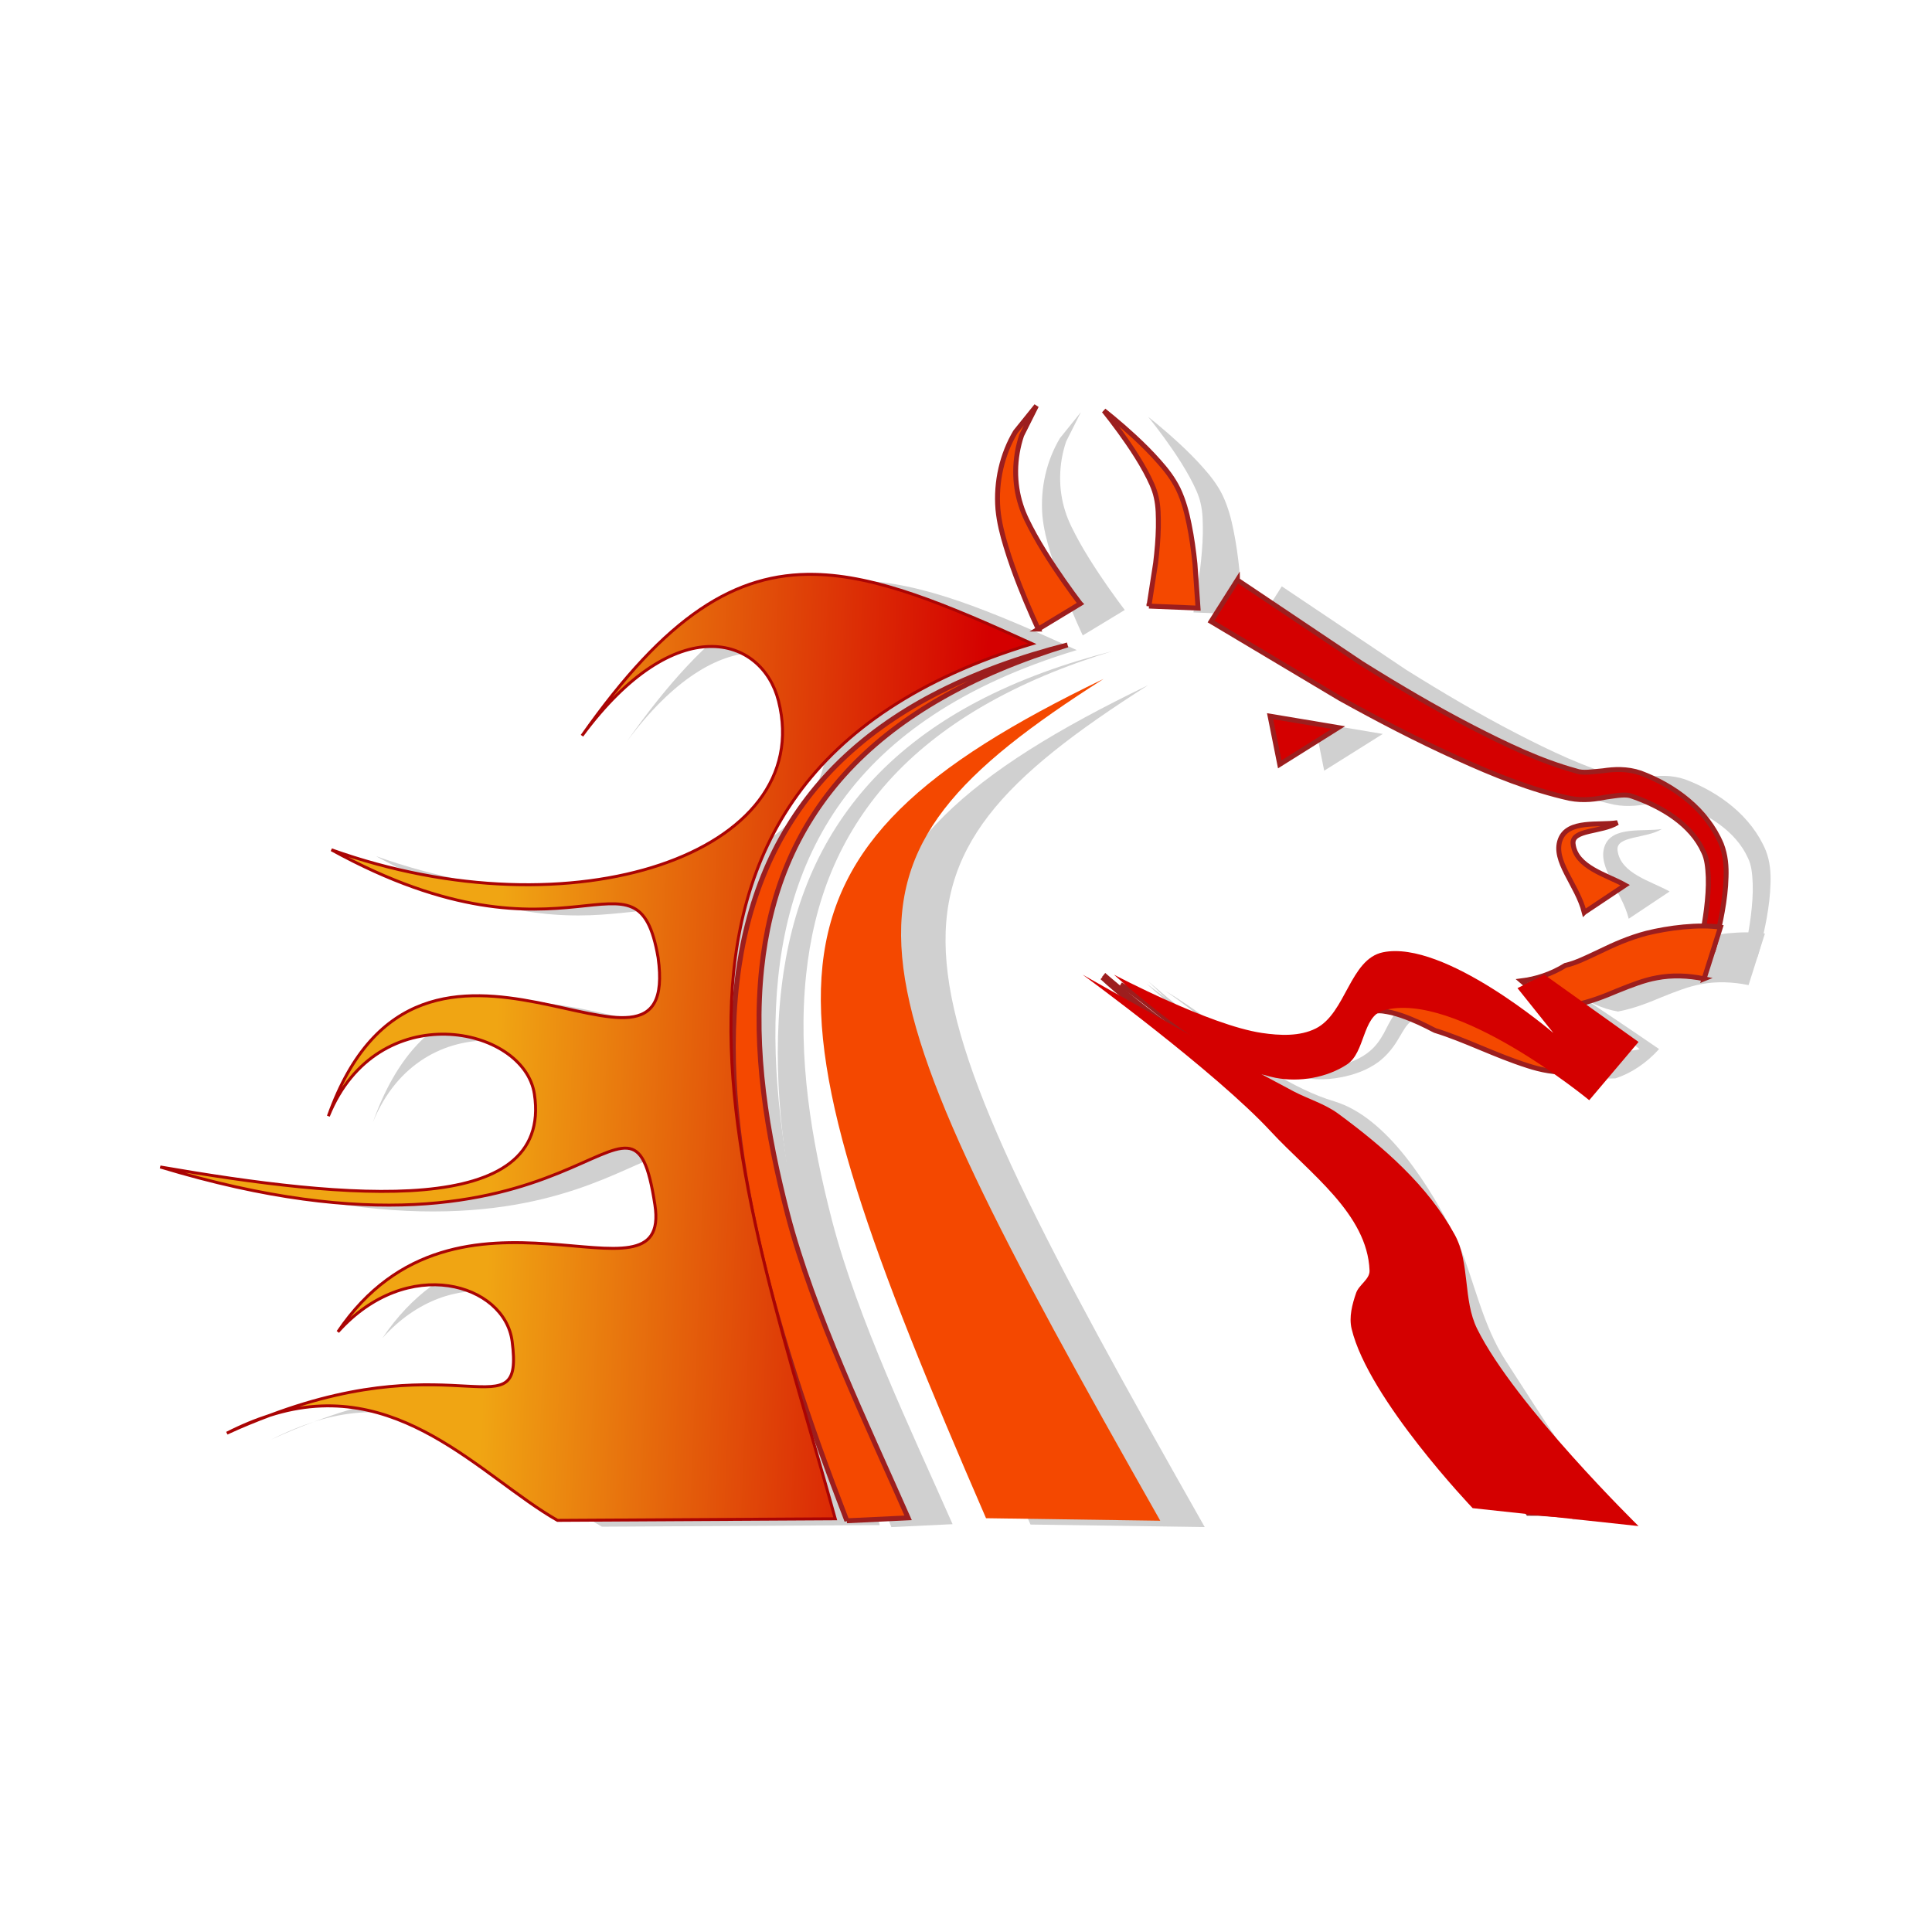 <svg:svg xmlns:dc="http://purl.org/dc/elements/1.1/" xmlns:ns1="http://sodipodi.sourceforge.net/DTD/sodipodi-0.dtd" xmlns:ns2="http://www.inkscape.org/namespaces/inkscape" xmlns:ns4="http://creativecommons.org/ns#" xmlns:rdf="http://www.w3.org/1999/02/22-rdf-syntax-ns#" xmlns:svg="http://www.w3.org/2000/svg" height="686.621" id="svg3925" version="1.1" viewBox="-37.746 -104.688 686.621 686.621" width="686.621" ns1:docname="firehorse.svg" ns2:version="0.48.3.1 r9886">
  <svg:title id="title3157">fire horse</svg:title>
  <svg:defs id="defs3927">
    <svg:filter id="filter4208" ns2:collect="always">
      <svg:feGaussianBlur id="feGaussianBlur4210" stdDeviation="4.745" ns2:collect="always" />
    </svg:filter>
    <svg:linearGradient gradientTransform="translate(9.036 1.291)" gradientUnits="userSpaceOnUse" id="linearGradient4212" x1="-515.02" x2="-611.83" y1="443.86" y2="439.99" ns2:collect="always">
      <svg:stop id="stop4280" offset="0" style="stop-color:#d40000" />
      <svg:stop id="stop4282" offset="1" style="stop-color:#f0a513" />
    </svg:linearGradient>
  </svg:defs>
  <ns1:namedview bordercolor="#666666" borderopacity="1.0" id="base" pagecolor="#ffffff" showgrid="false" showguides="true" ns2:current-layer="layer1" ns2:cx="-1006.5124" ns2:cy="6.4233222" ns2:document-units="px" ns2:guide-bbox="true" ns2:pageopacity="0.0" ns2:pageshadow="2" ns2:window-height="706" ns2:window-maximized="1" ns2:window-width="1366" ns2:window-x="-8" ns2:window-y="-8" ns2:zoom="0.27390675" />
  <svg:g id="layer1" ns2:groupmode="layer" ns2:label="Layer 1">
    <svg:g id="g4186" style="opacity:.186;filter:url(#filter4208);fill:#000000" transform="matrix(1.746 0 0 1.746 1205.8 -475.09)" ns2:export-filename="F:\FASTALLOY\TTD\2009 TTD\TTD DEC 2009\today\logo_projects\Team wheels\Team Wheels final.png" ns2:export-xdpi="37.822983" ns2:export-ydpi="37.822983">
      <svg:path d="m-451.32 331.49-5.348 8.448c8.757 5.224 17.51 10.446 26.26 15.665 7.776 4.318 15.699 8.443 23.845 12.13 7.261 3.3 14.84 6.406 22.874 8.194l0 0c2.923 0.56 5.476 0.137 7.569-0.278 2.101-0.275 3.902-0.652 5.169-0.134 6.096 2.124 12.042 5.727 14.538 11.319 0.702 1.397 0.859 3.203 0.948 5.118 0.07 2.146-0.099 4.336-0.37 6.545v0c-0.229 1.847-0.538 3.69-0.911 5.525v0c-0.115 0.566-0.236 1.129-0.365 1.689l-0 0c-0.035 0.154-0.071 0.307-0.108 0.458 0-0 0-0 0-0 0.178-0.13 0.355-0.261 0.532-0.391l0-0c-0.003 0.011-0.005 0.022-0.008 0.034-0.001 0.004-0.002 0.008-0.003 0.012-12.048 2.605-24.152 5.037-36.312 7.295 4.153 3.426 8.338 6.729 12.554 9.908-4.042-3.398-8.116-6.672-12.221-9.823 12.472-2.045 25-3.916 37.585-5.613 0.001-0.004 0.002-0.008 0.004-0.011 0.003-0.01 0.006-0.021 0.01-0.031 0-0 0-0 0-0 0.2-0.213 0.399-0.426 0.599-0.638 0-0 0-0 0-0 0.048-0.161 0.095-0.322 0.14-0.481v-0c0.166-0.579 0.323-1.159 0.473-1.738v-0c0.487-1.879 0.911-3.781 1.254-5.704 0.411-2.291 0.714-4.641 0.769-7.046 0.076-2.089-0.068-4.385-0.951-6.665-2.966-7.084-9.559-11.922-16.441-14.497-2.791-0.951-5.468-0.788-7.641-0.457-2.228 0.198-4.122 0.534-5.437 0.045-7.293-2.005-14.257-5.341-21.208-8.92-7.68-3.972-15.148-8.38-22.516-12.994-8.431-5.656-16.859-11.311-25.283-16.963z" id="path4188" style="fill-rule:evenodd;fill:#000000" ns1:nodetypes="cccccccccccccccccccccccccccccccccccccccccccccccc" ns2:connector-curvature="0" />
      <svg:path d="m-469.31 336.8 9.989 0.412c-0.209-3.014-0.418-6.022-0.627-9.023-0.274-2.668-0.641-5.362-1.186-8.035-0.464-2.336-1.105-4.834-2.239-7.211-1.077-2.178-2.482-3.951-3.903-5.547-1.592-1.81-3.281-3.48-5.009-5.077v-0c-1.421-1.314-2.874-2.582-4.354-3.81v-0c-0.451-0.375-0.905-0.746-1.362-1.111-0.125-0.1-0.251-0.2-0.377-0.299-0.033-0.026-0.066-0.052-0.1-0.078-0.013-0.008-0.025-0.018-0.036-0.028l-0-0 0 0c0.011 0.01 0.02 0.022 0.029 0.035 0.027 0.033 0.053 0.066 0.08 0.098 0.101 0.125 0.201 0.249 0.301 0.375 0.365 0.457 0.724 0.917 1.08 1.38 1.166 1.518 2.292 3.06 3.368 4.627 1.31 1.908 2.546 3.845 3.623 5.829 0.966 1.797 1.827 3.555 2.195 5.266 0.453 1.898 0.459 3.966 0.441 6.169-0.046 2.402-0.262 4.811-0.551 7.242-0.454 2.936-0.908 5.865-1.361 8.788z" id="path4190" style="fill-rule:evenodd;fill:#000000" ns1:nodetypes="cccccccccccccccccccccccccccccccc" ns2:connector-curvature="0" />
      <svg:path d="m-491.83 341.48 8.552-5.182c-0.003-0.003-0.005-0.007-0.008-0.01-0.007-0.009-0.014-0.018-0.021-0.027-0.027-0.035-0.054-0.07-0.082-0.106-0.104-0.135-0.209-0.272-0.314-0.412-0.387-0.512-0.771-1.03-1.154-1.555-1.261-1.727-2.487-3.48-3.672-5.262v-0c-1.449-2.183-2.83-4.377-4.077-6.63-1.12-2.059-2.158-4.031-2.789-6.075-1.418-4.386-1.425-9.447 0.175-14.196 0.979-1.964 1.981-3.96 3.006-5.989 0-0 0-0 0-0s-0 0-0 0c-1.4 1.732-2.822 3.498-4.266 5.296-2.7 4.531-4.029 10.09-3.57 15.759 0.251 2.68 0.918 5.24 1.644 7.618 0.809 2.689 1.758 5.319 2.766 7.892 0.825 2.108 1.7 4.199 2.618 6.27 0.279 0.63 0.564 1.262 0.857 1.895 0.08 0.173 0.162 0.348 0.246 0.526 0.022 0.046 0.044 0.092 0.066 0.139 0.006 0.012 0.012 0.025 0.018 0.037 0.002 0.004 0.004 0.009 0.006 0.013z" id="path4192" style="fill-rule:evenodd;fill:#000000" ns1:nodetypes="cccccccccccccccccccccccccccccccccccc" ns2:connector-curvature="0" />
      <svg:path d="m-390.18 521.46 7.386 0.495c-10.202-12.817-14.068-19.08-23.031-32.968-4.539-7.034-6.219-15.575-9.35-23.399l-0-0c-3.08-6.306-6.598-12.508-11.017-18.073-1.999-2.516-4.229-4.914-6.786-6.972-2.242-1.815-4.808-3.353-7.654-4.226-4.278-1.268-8.357-3.387-12.336-5.71-4.248-2.485-8.341-5.268-12.336-8.198h-0c-3.214-2.357-6.361-4.812-9.443-7.352h-0c-0.929-0.766-1.853-1.539-2.767-2.324-0.249-0.213-0.497-0.428-0.744-0.643h-0c-0.065-0.056-0.129-0.113-0.193-0.169-0.017-0.014-0.034-0.029-0.05-0.043-0.006-0.005-0.011-0.011-0.017-0.016l-0-0 0 0c0.006 0.005 0.011 0.011 0.017 0.016 0.016 0.015 0.031 0.031 0.046 0.047 0.061 0.06 0.122 0.121 0.183 0.181h0c0.233 0.231 0.468 0.46 0.703 0.689l0 0c0.864 0.84 1.738 1.671 2.619 2.495l-3.872-2.904c2.921 2.732 9.789 8.292 12.865 10.86l0 0c3.822 3.191 7.77 6.255 11.928 9.052 3.877 2.614 7.967 5.068 12.489 6.741 2.338 0.859 4.451 2.348 6.367 4.079 2.182 1.982 4.071 4.308 5.803 6.776 3.816 5.433 9.328 17.682 9.328 17.682v0c0 8.631 3.996 17.054 8.235 24.636 8.152 14.581 10.103 15.386 19.693 29.245z" id="path4194" style="fill-rule:evenodd;fill:#000000" ns1:nodetypes="ccscccccccccccccccccccccccccccccccccccccsssscc" ns2:connector-curvature="0" />
      <svg:path d="m-444.65 359.21 1.961 9.806 11.927-7.484z" id="path4196" style="fill-rule:evenodd;fill:#000000" ns1:nodetypes="cccc" ns2:connector-curvature="0" />
      <svg:path d="m-380.7 399.15 8.32-5.547c-3.757-2.113-10.076-3.633-10.6-8.422-0.322-2.947 5.837-2.314 9.021-4.293-3.7 0.602-10.105-0.671-11.632 3.451-1.608 4.342 3.484 9.18 4.89 14.812z" id="path4198" style="fill-rule:evenodd;fill:#000000" ns1:nodetypes="ccscsc" ns2:connector-curvature="0" />
      <svg:path d="m-356.31 412.66 3.329-10.497c-4.412-0.665-10.608 0.12-15.045 1.221-3.541 0.924-6.659 2.316-9.504 3.701-2.582 1.208-4.851 2.366-7.013 2.848h-0c-2.878 1.784-5.995 2.787-8.942 3.15h-0c4.91 4.225 9.912 8.434 15.008 12.627-1.602 0.391-3.532 0.472-5.503-0.098-2.029 0.305-4.316-0.074-6.69-0.642-6.042-1.5-12.131-4.253-18.801-5.896-0.005-0.003-0.01-0.006-0.015-0.009-0.014-0.008-0.028-0.016-0.042-0.024h-0c-0.052-0.029-0.104-0.057-0.155-0.085-0.375-0.173-0.749-0.34-1.123-0.501h-0c-1.209-0.521-2.44-1.002-3.693-1.431-1.488-0.512-3.044-0.961-4.665-1.253-1.392-0.28-3.006-0.418-4.705-0.066-1.792 0.421-3.375 1.445-4.482 2.893l-0 0c-0.999 1.365-1.592 2.743-2.214 3.893-0.769 1.388-1.692 2.661-2.851 3.615-1.714 1.459-3.971 2.361-6.327 2.994-2.924 0.77-6.063 0.834-9.054 0.153-2.967-0.668-5.806-2.014-8.513-3.598-6.087-3.568-11.604-8.241-17.763-11.828 5.939 3.941 11.113 8.885 17.098 12.888 2.667 1.787 5.551 3.362 8.723 4.288v0c3.232 0.935 6.699 1.08 10.041 0.409 2.599-0.507 5.237-1.414 7.531-3.085 1.566-1.173 2.819-2.662 3.806-4.252 0.818-1.294 1.413-2.528 2.171-3.39 0.64-0.766 1.593-1.288 2.563-1.435 0.901-0.182 1.991 0.039 3.199 0.294 1.334 0.316 2.662 0.792 4 1.336 1.117 0.457 2.219 0.963 3.305 1.509l0 0c0.335 0.169 0.666 0.339 0.992 0.514h0c0.142 0.069 0.283 0.137 0.424 0.206h0c0.037 0.018 0.074 0.036 0.111 0.055 0.013 0.007 0.027 0.013 0.041 0.02 6.145 1.892 12.12 5.026 18.862 7.171 2.655 0.867 5.611 1.47 8.79 1.29 3.263-1.057 6.343-3.142 8.896-5.971-5.857-4.021-11.808-8.027-17.85-12.016v0c2.969 2.306 6.255 3.837 9.479 4.38h0c3.39-0.648 6.334-1.846 8.928-2.941 2.832-1.14 5.474-2.18 7.994-2.627 3.123-0.609 6.437-0.477 9.661 0.187z" id="path4200" style="fill-rule:evenodd;fill:#000000" ns1:nodetypes="cccccccccccccccccccccccccccccccccccccccccccccccccccccccccccccccc" ns2:connector-curvature="0" />
      <svg:path d="m-502.47 522.46 35.462 0.512c-65.382-115.32-70.874-133.57-11.543-171.35-73.872 35.639-70.717 63.015-23.92 170.84z" id="path4202" style="stroke-width:0;fill:#000000" ns1:nodetypes="cccc" ns2:connector-curvature="0" />
      <svg:path d="m-530.8 522.98 12.469-0.593c-8.419-19.106-19.307-41.721-24.53-61.781-4.253-16.443-7.047-33.369-5.278-50.075v-0c0.759-7.232 2.406-14.386 5.204-21.089 2.758-6.622 6.659-12.804 11.485-18.193 5.325-5.952 11.756-10.947 18.715-15.052 8.371-4.937 17.492-8.624 26.849-11.493-9.481 2.427-18.805 5.69-27.521 10.29-7.251 3.826-14.065 8.619-19.884 14.527h-0c-5.272 5.359-9.66 11.622-12.901 18.472-3.273 6.929-5.379 14.381-6.525 21.95v0c-2.624 17.424-0.632 35.227 3.003 52.278 4.408 20.835 11.285 41.037 18.914 60.76z" id="path4204" style="fill-rule:evenodd;fill:#000000" ns1:nodetypes="cccccccccccccccccc" ns2:connector-curvature="0" />
      <svg:path d="m-537.31 330.34c-16.187-0.342-30.205 8.396-47.406 32.844 19.118-25.843 36.666-20.223 40-7.094 7.869 30.991-41.762 47.917-91 30.312 48.725 26.797 62.179-3.242 66.5 21.969 4.787 34.559-48.198-21.038-67.125 32.25 9.975-24.57 39.837-18.407 41.938-4.5 3.862 25.573-38.332 21.391-76.156 14.844 86.938 26.351 95.595-25.553 100.69 7.719 3.505 22.904-40.069-10.354-64.531 25.844 14.199-15.828 33.949-9.814 35.469 1.938 2.435 18.826-10.605 0.459-49.344 15.062 25.999-8.369 43.094 12.554 58.572 21.373l56.542-0.323c-17.31-63.11-52.635-150.09 40.105-178.11-17.75-8.095-31.66-13.859-44.25-14.125zm-110.97 171.19c-2.789 0.898-5.683 2.075-8.719 3.625 3.042-1.41 5.944-2.579 8.719-3.625z" id="path4206" style="stroke-width:0;fill:#000000" ns1:nodetypes="scscccscscsccccsccc" ns2:connector-curvature="0" />
    </svg:g>
    <svg:g id="g4172" style="stroke:#9c1e1e" transform="matrix(1.746 0 0 1.746 1190 -477.34)" ns2:export-filename="F:\FASTALLOY\TTD\2009 TTD\TTD DEC 2009\today\logo_projects\Team wheels\Team Wheels final.png" ns2:export-xdpi="37.822983" ns2:export-ydpi="37.822983">
      <svg:path d="m-451.32 331.49-5.348 8.448c8.757 5.224 17.51 10.446 26.26 15.665 7.776 4.318 15.699 8.443 23.845 12.13 7.261 3.3 14.84 6.406 22.874 8.194l0 0c2.923 0.56 5.476 0.137 7.569-0.278 2.101-0.275 3.902-0.652 5.169-0.134 6.096 2.124 12.042 5.727 14.538 11.319 0.702 1.397 0.859 3.203 0.948 5.118 0.07 2.146-0.099 4.336-0.37 6.545v0c-0.229 1.847-0.538 3.69-0.911 5.525v0c-0.115 0.566-0.236 1.129-0.365 1.689l-0 0c-0.035 0.154-0.071 0.307-0.108 0.458 0-0 0-0 0-0 0.178-0.13 0.355-0.261 0.532-0.391l0-0c-0.003 0.011-0.005 0.022-0.008 0.034-0.001 0.004-0.002 0.008-0.003 0.012-12.048 2.605-24.152 5.037-36.312 7.295 4.153 3.426 8.338 6.729 12.554 9.908-4.042-3.398-8.116-6.672-12.221-9.823 12.472-2.045 25-3.916 37.585-5.613 0.001-0.004 0.002-0.008 0.004-0.011 0.003-0.01 0.006-0.021 0.01-0.031 0-0 0-0 0-0 0.2-0.213 0.399-0.426 0.599-0.638 0-0 0-0 0-0 0.048-0.161 0.095-0.322 0.14-0.481v-0c0.166-0.579 0.323-1.159 0.473-1.738v-0c0.487-1.879 0.911-3.781 1.254-5.704 0.411-2.291 0.714-4.641 0.769-7.046 0.076-2.089-0.068-4.385-0.951-6.665-2.966-7.084-9.559-11.922-16.441-14.497-2.791-0.951-5.468-0.788-7.641-0.457-2.228 0.198-4.122 0.534-5.437 0.045-7.293-2.005-14.257-5.341-21.208-8.92-7.68-3.972-15.148-8.38-22.516-12.994-8.431-5.656-16.859-11.311-25.283-16.963z" id="path3863" style="stroke:#9c1e1e;fill-rule:evenodd;fill:#d40000" ns1:nodetypes="cccccccccccccccccccccccccccccccccccccccccccccccc" ns2:connector-curvature="0" />
      <svg:path d="m-469.31 336.8 9.989 0.412c-0.209-3.014-0.418-6.022-0.627-9.023-0.274-2.668-0.641-5.362-1.186-8.035-0.464-2.336-1.105-4.834-2.239-7.211-1.077-2.178-2.482-3.951-3.903-5.547-1.592-1.81-3.281-3.48-5.009-5.077v-0c-1.421-1.314-2.874-2.582-4.354-3.81v-0c-0.451-0.375-0.905-0.746-1.362-1.111-0.125-0.1-0.251-0.2-0.377-0.299-0.033-0.026-0.066-0.052-0.1-0.078-0.013-0.008-0.025-0.018-0.036-0.028l-0-0 0 0c0.011 0.01 0.02 0.022 0.029 0.035 0.027 0.033 0.053 0.066 0.08 0.098 0.101 0.125 0.201 0.249 0.301 0.375 0.365 0.457 0.724 0.917 1.08 1.38 1.166 1.518 2.292 3.06 3.368 4.627 1.31 1.908 2.546 3.845 3.623 5.829 0.966 1.797 1.827 3.555 2.195 5.266 0.453 1.898 0.459 3.966 0.441 6.169-0.046 2.402-0.262 4.811-0.551 7.242-0.454 2.936-0.908 5.865-1.361 8.788z" id="path3867" style="stroke:#9c1e1e;fill-rule:evenodd;fill:#f44800" ns1:nodetypes="cccccccccccccccccccccccccccccccc" ns2:connector-curvature="0" />
      <svg:path d="m-491.83 341.48 8.552-5.182c-0.003-0.003-0.005-0.007-0.008-0.01-0.007-0.009-0.014-0.018-0.021-0.027-0.027-0.035-0.054-0.07-0.082-0.106-0.104-0.135-0.209-0.272-0.314-0.412-0.387-0.512-0.771-1.03-1.154-1.555-1.261-1.727-2.487-3.48-3.672-5.262v-0c-1.449-2.183-2.83-4.377-4.077-6.63-1.12-2.059-2.158-4.031-2.789-6.075-1.418-4.386-1.425-9.447 0.175-14.196 0.979-1.964 1.981-3.96 3.006-5.989 0-0 0-0 0-0s-0 0-0 0c-1.4 1.732-2.822 3.498-4.266 5.296-2.7 4.531-4.029 10.09-3.57 15.759 0.251 2.68 0.918 5.24 1.644 7.618 0.809 2.689 1.758 5.319 2.766 7.892 0.825 2.108 1.7 4.199 2.618 6.27 0.279 0.63 0.564 1.262 0.857 1.895 0.08 0.173 0.162 0.348 0.246 0.526 0.022 0.046 0.044 0.092 0.066 0.139 0.006 0.012 0.012 0.025 0.018 0.037 0.002 0.004 0.004 0.009 0.006 0.013z" id="path3871" style="stroke:#9c1e1e;fill-rule:evenodd;fill:#f44800" ns1:nodetypes="cccccccccccccccccccccccccccccccccccc" ns2:connector-curvature="0" />
      <svg:path d="m-390.18 521.46 7.386 0.495c-10.202-12.817-14.068-19.08-23.031-32.968-4.539-7.034-6.219-15.575-9.35-23.399l-0-0c-3.08-6.306-6.598-12.508-11.017-18.073-1.999-2.516-4.229-4.914-6.786-6.972-2.242-1.815-4.808-3.353-7.654-4.226-4.278-1.268-8.357-3.387-12.336-5.71-4.248-2.485-8.341-5.268-12.336-8.198h-0c-3.214-2.357-6.361-4.812-9.443-7.352h-0c-0.929-0.766-1.853-1.539-2.767-2.324-0.249-0.213-0.497-0.428-0.744-0.643h-0c-0.065-0.056-0.129-0.113-0.193-0.169-0.017-0.014-0.034-0.029-0.05-0.043-0.006-0.005-0.011-0.011-0.017-0.016l-0-0 0 0c0.006 0.005 0.011 0.011 0.017 0.016 0.016 0.015 0.031 0.031 0.046 0.047 0.061 0.06 0.122 0.121 0.183 0.181h0c0.233 0.231 0.468 0.46 0.703 0.689l0 0c0.864 0.84 1.738 1.671 2.619 2.495l-3.872-2.904c2.921 2.732 9.789 8.292 12.865 10.86l0 0c3.822 3.191 7.77 6.255 11.928 9.052 3.877 2.614 7.967 5.068 12.489 6.741 2.338 0.859 4.451 2.348 6.367 4.079 2.182 1.982 4.071 4.308 5.803 6.776 3.816 5.433 9.328 17.682 9.328 17.682v0c0 8.631 3.996 17.054 8.235 24.636 8.152 14.581 10.103 15.386 19.693 29.245z" id="path3879" style="stroke:#9c1e1e;fill-rule:evenodd;fill:#d40000" ns1:nodetypes="ccscccccccccccccccccccccccccccccccccccccsssscc" ns2:connector-curvature="0" />
      <svg:path d="m-444.65 359.21 1.961 9.806 11.927-7.484z" id="path3883" style="stroke:#9c1e1e;fill-rule:evenodd;fill:#d40000" ns1:nodetypes="cccc" ns2:connector-curvature="0" />
      <svg:path d="m-380.7 399.15 8.32-5.547c-3.757-2.113-10.076-3.633-10.6-8.422-0.322-2.947 5.837-2.314 9.021-4.293-3.7 0.602-10.105-0.671-11.632 3.451-1.608 4.342 3.484 9.18 4.89 14.812z" id="path3887" style="stroke:#9c1e1e;fill-rule:evenodd;fill:#f44800" ns1:nodetypes="ccscsc" ns2:connector-curvature="0" />
      <svg:path d="m-356.31 412.66 3.329-10.497c-4.412-0.665-10.608 0.12-15.045 1.221-3.541 0.924-6.659 2.316-9.504 3.701-2.582 1.208-4.851 2.366-7.013 2.848h-0c-2.878 1.784-5.995 2.787-8.942 3.15h-0c4.91 4.225 9.912 8.434 15.008 12.627-1.602 0.391-3.532 0.472-5.503-0.098-2.029 0.305-4.316-0.074-6.69-0.642-6.042-1.5-12.131-4.253-18.801-5.896-0.005-0.003-0.01-0.006-0.015-0.009-0.014-0.008-0.028-0.016-0.042-0.024h-0c-0.052-0.029-0.104-0.057-0.155-0.085-0.375-0.173-0.749-0.34-1.123-0.501h-0c-1.209-0.521-2.44-1.002-3.693-1.431-1.488-0.512-3.044-0.961-4.665-1.253-1.392-0.28-3.006-0.418-4.705-0.066-1.792 0.421-3.375 1.445-4.482 2.893l-0 0c-0.999 1.365-1.592 2.743-2.214 3.893-0.769 1.388-1.692 2.661-2.851 3.615-1.714 1.459-3.971 2.361-6.327 2.994-2.924 0.77-6.063 0.834-9.054 0.153-2.967-0.668-5.806-2.014-8.513-3.598-6.087-3.568-11.604-8.241-17.763-11.828 5.939 3.941 11.113 8.885 17.098 12.888 2.667 1.787 5.551 3.362 8.723 4.288v0c3.232 0.935 6.699 1.08 10.041 0.409 2.599-0.507 5.237-1.414 7.531-3.085 1.566-1.173 2.819-2.662 3.806-4.252 0.818-1.294 1.413-2.528 2.171-3.39 0.64-0.766 1.593-1.288 2.563-1.435 0.901-0.182 1.991 0.039 3.199 0.294 1.334 0.316 2.662 0.792 4 1.336 1.117 0.457 2.219 0.963 3.305 1.509l0 0c0.335 0.169 0.666 0.339 0.992 0.514h0c0.142 0.069 0.283 0.137 0.424 0.206h0c0.037 0.018 0.074 0.036 0.111 0.055 0.013 0.007 0.027 0.013 0.041 0.02 6.145 1.892 12.12 5.026 18.862 7.171 2.655 0.867 5.611 1.47 8.79 1.29 3.263-1.057 6.343-3.142 8.896-5.971-5.857-4.021-11.808-8.027-17.85-12.016v0c2.969 2.306 6.255 3.837 9.479 4.38h0c3.39-0.648 6.334-1.846 8.928-2.941 2.832-1.14 5.474-2.18 7.994-2.627 3.123-0.609 6.437-0.477 9.661 0.187z" id="path3919" style="stroke:#9c1e1e;fill-rule:evenodd;fill:#f44800" ns1:nodetypes="cccccccccccccccccccccccccccccccccccccccccccccccccccccccccccccccc" ns2:connector-curvature="0" />
      <svg:path d="m-502.47 522.46 35.462 0.512c-65.382-115.32-70.874-133.57-11.543-171.35-73.872 35.639-70.717 63.015-23.92 170.84z" id="path4181" style="stroke-width:0;fill:#f44800" ns1:nodetypes="cccc" ns2:connector-curvature="0" />
      <svg:path d="m-530.8 522.98 12.469-0.593c-8.419-19.106-19.307-41.721-24.53-61.781-4.253-16.443-7.047-33.369-5.278-50.075v-0c0.759-7.232 2.406-14.386 5.204-21.089 2.758-6.622 6.659-12.804 11.485-18.193 5.325-5.952 11.756-10.947 18.715-15.052 8.371-4.937 17.492-8.624 26.849-11.493-9.481 2.427-18.805 5.69-27.521 10.29-7.251 3.826-14.065 8.619-19.884 14.527h-0c-5.272 5.359-9.66 11.622-12.901 18.472-3.273 6.929-5.379 14.381-6.525 21.95v0c-2.624 17.424-0.632 35.227 3.003 52.278 4.408 20.835 11.285 41.037 18.914 60.76z" id="path3935" style="stroke:#9c1e1e;fill-rule:evenodd;fill:#f44800" ns1:nodetypes="cccccccccccccccccc" ns2:connector-curvature="0" />
      <svg:path d="m-537.31 330.34c-16.187-0.342-30.205 8.396-47.406 32.844 19.118-25.843 36.666-20.223 40-7.094 7.869 30.991-41.762 47.917-91 30.312 48.725 26.797 62.179-3.242 66.5 21.969 4.787 34.559-48.198-21.038-67.125 32.25 9.975-24.57 39.837-18.407 41.938-4.5 3.862 25.573-38.332 21.391-76.156 14.844 86.938 26.351 95.595-25.553 100.69 7.719 3.505 22.904-40.069-10.354-64.531 25.844 14.199-15.828 33.949-9.814 35.469 1.938 2.435 18.826-10.605 0.459-49.344 15.062 25.999-8.369 43.094 12.554 58.572 21.373l56.542-0.323c-17.31-63.11-52.635-150.09 40.105-178.11-17.75-8.095-31.66-13.859-44.25-14.125zm-110.97 171.19c-2.789 0.898-5.683 2.075-8.719 3.625 3.042-1.41 5.944-2.579 8.719-3.625z" id="path4184" style="stroke:#aa0404;stroke-width:0.6;fill:url(#linearGradient4212)" ns1:nodetypes="scscccscscsccccsccc" ns2:connector-curvature="0" />
    </svg:g>
    <svg:path d="m485.63 431.3s-37.057-38.802-43.017-63.729c-0.996-4.164 0.196-8.698 1.593-12.746 1.01-2.927 4.899-4.872 4.78-7.966-0.775-20.173-21.34-34.573-35.051-49.39-19.72-21.311-66.916-55.763-66.916-55.763s49.639 28.139 74.882 41.424c5.254 2.765 11.148 4.449 15.932 7.966 16.039 11.791 31.878 25.549 41.424 43.017 5.498 10.06 2.879 23.184 7.966 33.458 13.397 27.057 57.356 70.102 57.356 70.102z" id="path4316" style="stroke-width:0;fill:#d40000" ns1:nodetypes="csssscsssscc" ns2:connector-curvature="0" />
    <svg:path d="m358.17 241.71s35.084 32.324 57.356 36.644c8.487 1.646 18.28-0.012 25.492-4.78 6.39-4.223 5.398-16.956 12.746-19.119 25.554-7.524 73.289 31.865 73.289 31.865l17.526-20.712-33.458-23.898-9.559 4.78 12.746 15.932s-38.67-33.174-60.543-28.678c-11.794 2.424-13.139 21.681-23.898 27.085-5.715 2.87-12.792 2.524-19.119 1.593-18.636-2.742-52.577-20.712-52.577-20.712z" id="path4318" style="stroke-width:0;fill:#d40000" ns1:nodetypes="cssscccccsssc" ns2:connector-curvature="0" />
  </svg:g>
</svg:svg>